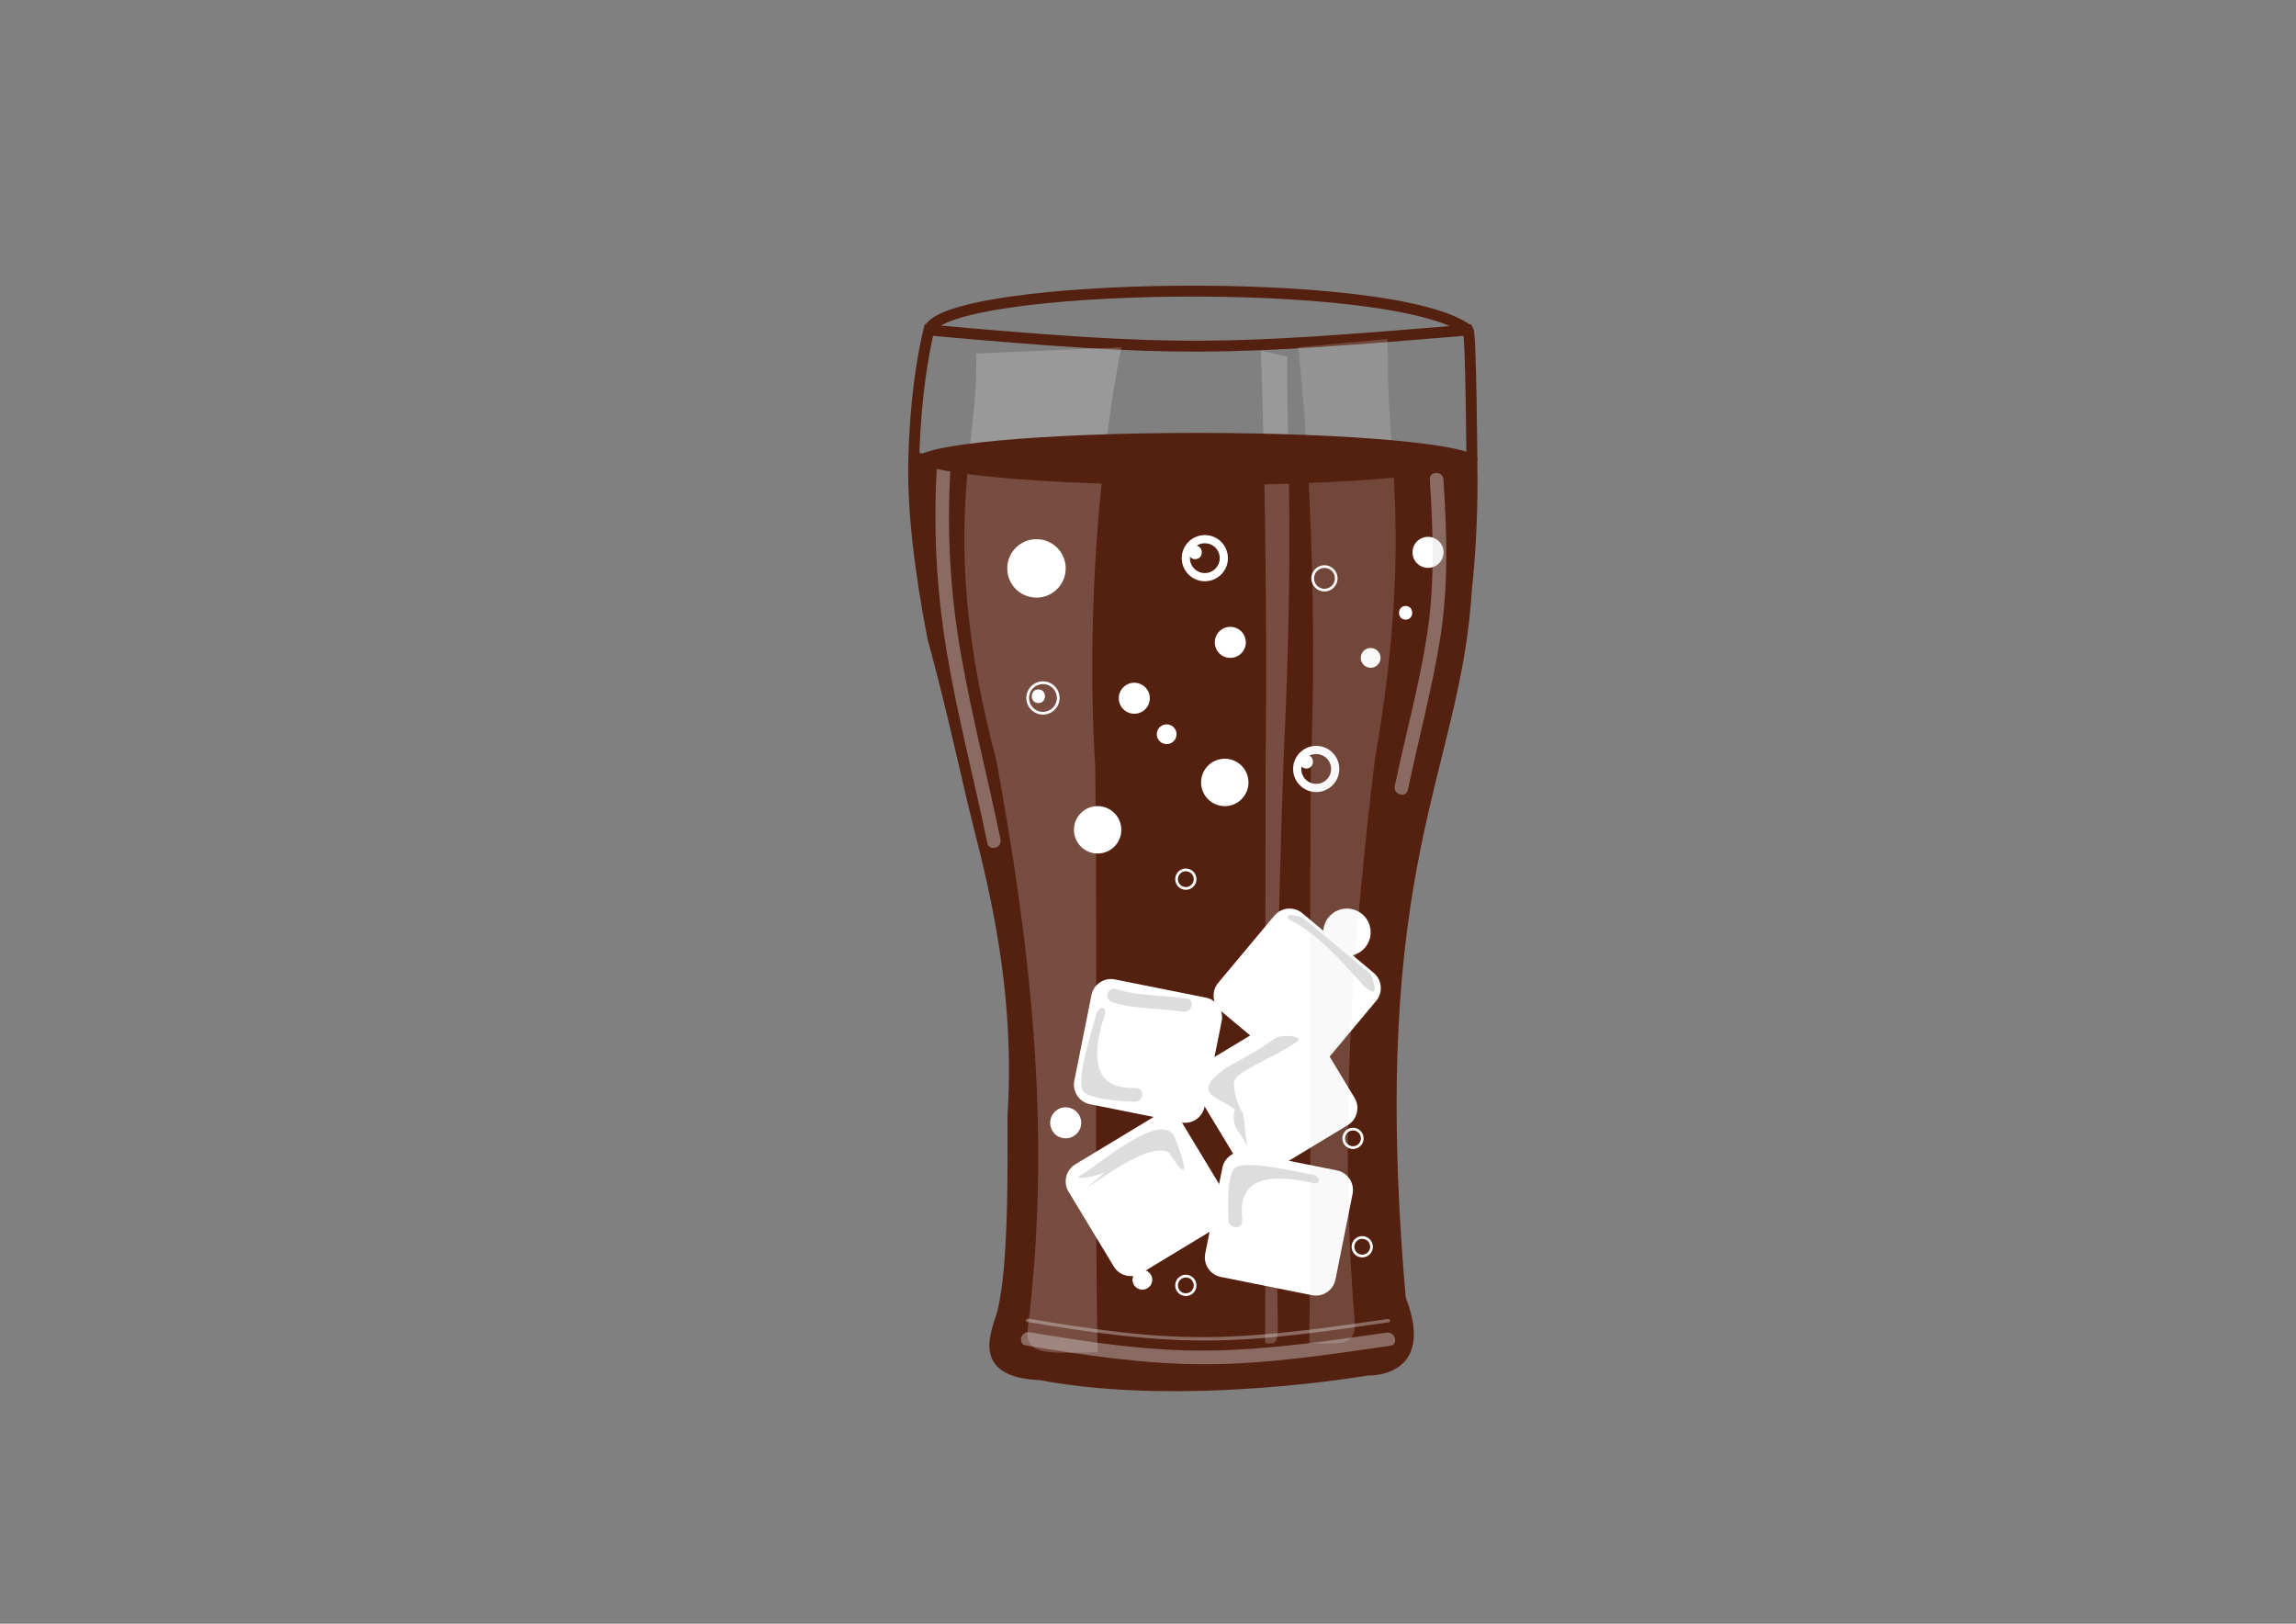 <?xml version='1.0' encoding='utf-8'?>
<svg xmlns="http://www.w3.org/2000/svg" version="1.1" id="Warstwa_1" x="0px" y="0px" width="841.89px" height="595.28px" viewBox="0 0 841.89 595.28" enable-background="new 0 0 841.89 595.28"><rect x="0" y="0" width="841.89" height="595.28" fill="#808080" stroke="none"/> <path fill="#542010" d="M333.059,168.345c-0.473,18.164,2.158,40.74,7.045,65.947c6,22,10,40,14.667,60s18,62.666,14.667,114.666 c0,16,0.667,60.667-4.667,74.667c-1.667,5.667-8,21.334,16.333,22.334c53.092,10.041,120.333-1.667,120.333-1.667 s25.563,1.208,14-28.667C501.5,315.5,535.667,284.5,539.74,215.667c2.332-20.667,2.01-41.333,2.01-41.333 C449.096,177.763,448.104,186.5,333.059,168.345z"/> <path fill="none" stroke="#542010" stroke-width="4" stroke-miterlimit="10" d="M340.612,121c0,0-4.778,17.859-5.53,46.773 c67.995,11.231,92.709,13.32,204.659,5.12c0,0-0.303-50.08-1.409-51.893C447.75,128.5,433,129.25,340.612,121z"/> <path fill="#FFFFFF" d="M484.056,391.533c-2.587,3.096-7.193,3.506-10.287,0.919l-26.149-21.86 c-3.095-2.587-3.508-7.192-0.92-10.288l20.554-24.587c2.588-3.096,7.194-3.506,10.289-0.919l26.149,21.861 c3.094,2.585,3.506,7.192,0.919,10.287L484.056,391.533z"/> <path fill="#FFFFFF" d="M441.675,405.777c-0.791,3.956-4.64,6.52-8.594,5.729l-33.422-6.685c-3.955-0.791-6.521-4.638-5.729-8.595 l6.285-31.424c0.791-3.956,4.64-6.521,8.595-5.729l33.422,6.686c3.954,0.79,6.52,4.639,5.729,8.594L441.675,405.777z"/> <path fill="#FFFFFF" d="M489.675,469.111c-0.791,3.956-4.64,6.52-8.594,5.729l-33.422-6.685c-3.955-0.791-6.521-4.638-5.729-8.595 l6.285-31.424c0.791-3.956,4.64-6.521,8.595-5.729l33.422,6.686c3.954,0.79,6.52,4.639,5.729,8.594L489.675,469.111z"/> <path fill="#FFFFFF" d="M450.069,439.129c2.087,3.453,0.979,7.942-2.473,10.028l-29.169,17.632 c-3.452,2.086-7.942,0.981-10.029-2.473l-16.578-27.426c-2.087-3.452-0.979-7.942,2.473-10.029l29.169-17.631 c3.45-2.086,7.941-0.979,10.027,2.473L450.069,439.129z"/> <path fill="#FFFFFF" d="M496.68,402.462c2.087,3.453,0.979,7.942-2.473,10.028l-29.169,17.632 c-3.452,2.086-7.942,0.981-10.029-2.473l-16.577-27.426c-2.088-3.452-0.979-7.942,2.473-10.029l29.169-17.631 c3.45-2.086,7.941-0.979,10.027,2.473L496.68,402.462z"/> <circle fill="#FFFFFF" cx="380.05" cy="208.383" r="10.716"/> <circle fill="#FFFFFF" cx="449.096" cy="286.851" r="8.689"/> <circle fill="#FFFFFF" cx="402.476" cy="304.229" r="8.689"/> <circle fill="#FFFFFF" cx="493.898" cy="341.787" r="8.689"/> <circle fill="#FFFFFF" cx="415.918" cy="255.985" r="5.689"/> <circle fill="#FFFFFF" cx="390.766" cy="411.648" r="5.689"/> <circle fill="#FFFFFF" cx="418.882" cy="469.184" r="3.626"/> <circle fill="#FFFFFF" cx="427.791" cy="269.184" r="3.627"/> <circle fill="#FFFFFF" cx="502.588" cy="241.189" r="3.627"/> <circle fill="#FFFFFF" cx="451.123" cy="235.5" r="5.689"/> <circle fill="#FFFFFF" cx="523.623" cy="202.5" r="5.689"/> <circle fill="none" stroke="#FFFFFF" stroke-width="3" stroke-miterlimit="10" cx="441.787" cy="204.633" r="6.966"/> <circle fill="none" stroke="#FFFFFF" stroke-miterlimit="10" cx="382.426" cy="255.888" r="5.593"/> <circle fill="none" stroke="#FFFFFF" stroke-width="3" stroke-miterlimit="10" cx="482.621" cy="281.912" r="6.967"/> <circle fill="none" stroke="#FFFFFF" stroke-miterlimit="10" cx="434.819" cy="322.316" r="3.402"/> <circle fill="none" stroke="#FFFFFF" stroke-miterlimit="10" cx="496.104" cy="417.338" r="3.402"/> <circle fill="none" stroke="#FFFFFF" stroke-miterlimit="10" cx="499.506" cy="457.081" r="3.402"/> <circle fill="none" stroke="#FFFFFF" stroke-miterlimit="10" cx="434.82" cy="471.246" r="3.402"/> <g> <g> <path fill="#FFFFFF" d="M438.25,205c3.225,0,3.225-5,0-5S435.025,205,438.25,205L438.25,205z"/> </g> </g> <g> <g> <path fill="#FFFFFF" d="M479,281.75c3.225,0,3.225-5,0-5S475.775,281.75,479,281.75L479,281.75z"/> </g> </g> <g> <g> <path fill="#FFFFFF" d="M380.75,257.75c3.224,0,3.224-5,0-5S377.526,257.75,380.75,257.75L380.75,257.75z"/> </g> </g> <circle fill="none" stroke="#FFFFFF" stroke-miterlimit="10" cx="485.649" cy="212.036" r="4.32"/> <g> <g> <path fill="#FFFFFF" d="M515.407,227.171c3.225,0,3.225-5,0-5S512.183,227.171,515.407,227.171L515.407,227.171z"/> </g> </g> <path opacity="0.2" fill="#FFFFFF" d="M357.898,129.615l53.267-2.296c0,0-14.71,68.568-9.553,154.171 c0.863,72.864-0.337,150.786,0.863,214.328c-17.122,0-26.81,1.803-25.643-8.58c9.411-75.287,0-145.742-11.5-208.479 C343.333,195.887,359.339,162.415,357.898,129.615"/> <path opacity="0.2" fill="#E8E4E3" d="M508.681,124.25l-32.635,3.069c0,0,7.954,69.194,4.613,153.661 c-0.56,71.896,0.219,148.783-0.56,211.483c11.092,0,17.368,1.777,16.611-8.468c-6.096-74.288,0-143.808,7.45-205.71 c14.251-81.772,3.883-114.799,4.816-147.164"/> <path opacity="0.2" fill="#FFFFFF" d="M472.008,130.786l-9.683-2.268c0,0,2.674,67.72,1.736,152.265 c-0.157,71.964,0.062,148.922-0.157,211.679c3.112,0,4.874,1.779,4.661-8.475c-1.71-74.356,0-143.94,2.091-205.902 C474.655,196.238,471.746,163.18,472.008,130.786"/> <path fill="none" stroke="#542010" stroke-width="4" stroke-miterlimit="10" d="M340.612,121c6.055-17.333,170.388-20.667,197.719,0 "/> <path fill="#DDDDDD" d="M472.875,337.265c12.384,5.443,27.188,24.923,28,24.86c6.063,5.063,1.713-5,1.713-5l-24.866-20.688 C477.722,336.438,469.721,333.811,472.875,337.265z"/> <g> <path fill="#DDDDDD" d="M398.375,435.493c5.813-3.409,23.596-17.272,30.363-12.835c3.887,6.467,8.646,11.467,2.523-4.316 c-3.512-13.342-27.841,8.395-35.41,12.835c-2.779,1.629,6.623,0.117,9.41-1.519L398.375,435.493z"/> </g> <g> <path fill="#DDDDDD" d="M455.834,408.177c-1.651-1.599-3.842-8.861-3.321-11.463c0.422-2.106,3.103-3.557,4.752-4.562 c4.08-2.484,14.568-7.407,18.39-10.319c2.528-1.927-5.851-2.947-8.416-0.991c-5.239,3.992-10.285,6.491-16.809,10.158 c-15.609,10.343-2.152,11.457,2.303,15.768c-1.609,7.168,2.102,7.168,4.602,13.973L455.834,408.177z"/> </g> <g> <path fill="#DDDDDD" d="M455.5,447.5c-0.363-5.481-2.375-20.394,25.993-13.75c3.153,0.511,2.808-2.609-0.368-3.125 c-4.747-0.769-26.237-6.173-28.875-1.875c-2.364,3.852-2.037,14.413-1.75,18.75C450.712,450.7,455.713,450.721,455.5,447.5 L455.5,447.5z"/> </g> <g> <path fill="#DDDDDD" d="M416.643,398.9c-5.493-0.098-20.521,0.655-11.52-27.056c0.773-3.099-2.365-3.017-3.145,0.104 c-1.165,4.666-8.354,25.627-4.292,28.616c3.64,2.679,14.191,3.239,18.537,3.317C419.43,403.94,419.87,398.959,416.643,398.9 L416.643,398.9z"/> </g> <g> <path fill="#DDDDDD" d="M407.835,367.411c8.476,2.725,17.301,2.13,26,3.5c3.153,0.496,4.508-4.321,1.33-4.822 c-8.67-1.364-17.57-0.789-26-3.5C406.086,361.6,404.779,366.428,407.835,367.411L407.835,367.411z"/> </g> <g opacity="0.4"> <g> <path fill="#DDDDDD" d="M343.589,170.36c-1.461,23.118-0.228,46.047,3.602,68.885c3.936,23.47,10.016,46.545,14.856,69.835 c0.656,3.155,5.475,1.816,4.821-1.33c-4.634-22.297-10.291-44.391-14.329-66.81c-4.206-23.349-5.446-46.908-3.95-70.58 C348.793,167.139,343.792,167.159,343.589,170.36L343.589,170.36z"/> </g> </g> <g opacity="0.4"> <g> <path fill="#DDDDDD" d="M524.273,175.788c1.221,18.859,1.902,37.839-0.961,56.586c-2.87,18.788-8.011,37.244-11.874,55.84 c-0.653,3.146,4.166,4.485,4.822,1.329c3.865-18.609,8.894-37.058,11.873-55.84c3.042-19.181,2.39-38.606,1.14-57.915 C529.066,172.587,524.064,172.566,524.273,175.788L524.273,175.788z"/> </g> </g> <g opacity="0.4"> <g> <path fill="#DDDDDD" d="M376.168,493.254c21.812,3.654,43.773,6.938,65.94,6.898c22.676-0.041,45.267-3.563,67.659-6.771 c3.181-0.456,1.822-5.273-1.33-4.822c-21.57,3.091-43.242,6.308-65.072,6.583c-22.125,0.28-44.107-3.064-65.868-6.711 C374.345,487.904,372.994,492.722,376.168,493.254L376.168,493.254z"/> </g> </g> <g opacity="0.4"> <g> <path fill="#DDDDDD" d="M376.667,484.634c21.649,3.627,43.439,6.872,65.441,6.832c22.51-0.041,44.932-3.52,67.16-6.704 c0.796-0.114,0.456-1.318-0.332-1.205c-21.735,3.113-43.574,6.372-65.571,6.649c-22.29,0.282-44.444-3.104-66.366-6.777 C376.211,483.297,375.873,484.501,376.667,484.634L376.667,484.634z"/> </g> </g> <ellipse fill="#542010" cx="438.876" cy="168.287" rx="102.89" ry="9.58"/> </svg>